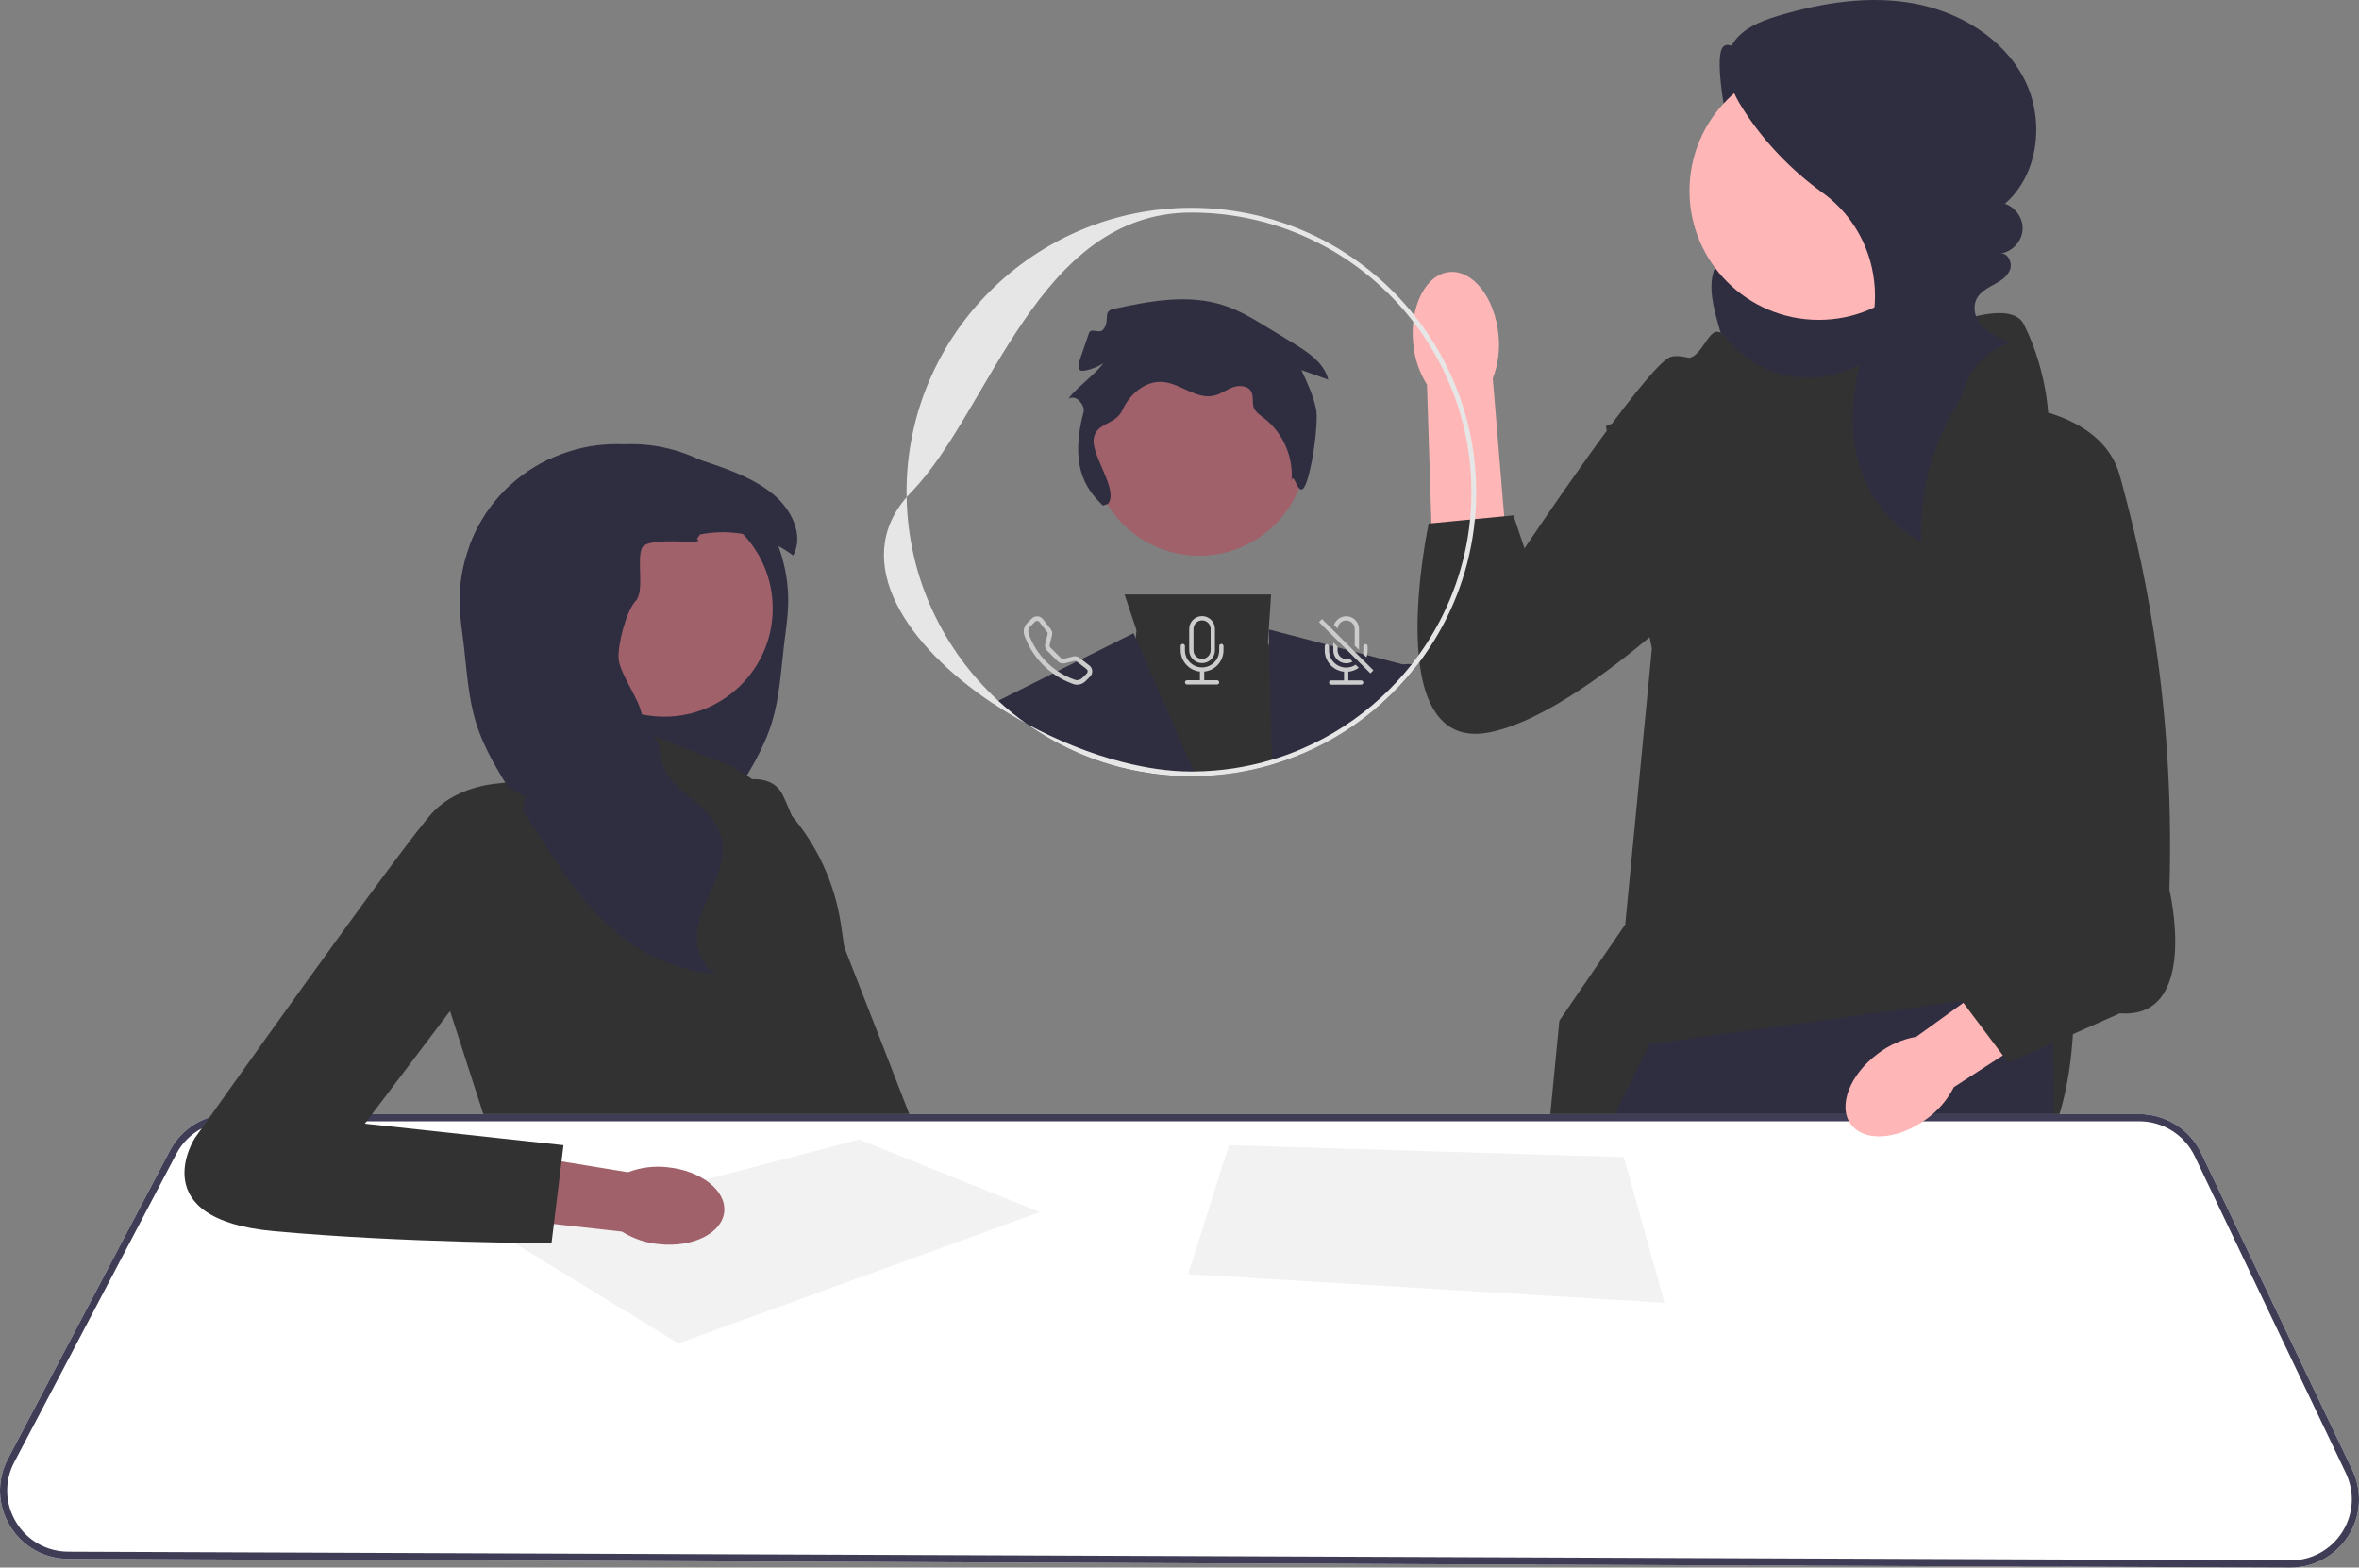 <svg width="486" height="323" viewBox="0 0 486 323" fill="none" xmlns="http://www.w3.org/2000/svg">
<rect x="0" y="0" width="486" height="323" fill="#808080" stroke="none"/>
<g clip-path="url(#clip0_245_1907)">
<path d="M365.54 12.479C361.868 14.539 355.942 6.393 354.599 10.377C353.256 14.362 356.509 30.438 358.187 34.294C359.021 36.21 360.2 37.963 361.018 39.886C361.837 41.809 362.276 44.021 361.552 45.982C360.293 49.394 356.138 50.782 354.078 53.781C351.679 57.274 352.648 61.979 353.77 66.064C354.736 69.584 355.767 73.136 357.628 76.279C359.489 79.421 362.294 82.158 365.8 83.198C370.264 84.521 375.035 82.948 379.338 81.172C383.476 79.464 387.568 77.528 391.087 74.766C394.606 72.003 397.542 68.336 398.772 64.04C400.315 58.65 399.026 52.752 396.355 47.822C393.683 42.892 389.731 38.784 385.676 34.906C378.847 28.375 371.579 22.301 363.938 16.737L365.54 12.479Z" fill="#2F2E41"/>
<path d="M420.145 289.015L416.678 321.307L416.52 322.783L377.302 322.631L377.095 321.149L372.943 291.56L420.145 289.015Z" fill="#FFB6B6"/>
<path d="M360.181 321.085C360.181 321.573 360.176 322.065 360.172 322.562L319.459 322.404L319.326 320.923L316.816 292.835L358.914 287.741C358.914 287.741 360.27 302.639 360.181 321.085Z" fill="#FFB6B6"/>
<path d="M355.65 69.682C362.117 77.813 373.519 80.169 382.72 75.329C395.855 68.421 413.788 60.503 416.957 66.83C422.06 77.016 422.06 86.901 422.06 86.901L427.163 205.616C427.163 205.616 429.714 253.549 397.822 249.318C365.929 245.087 316.176 262.913 316.176 262.913L321.258 210.321L334.828 190.493L340.326 133.605L330.847 87.839L342.328 82.746C342.328 82.746 343.604 73.833 347.431 73.833C351.258 73.833 352.182 65.271 355.547 69.552C355.581 69.595 355.615 69.638 355.65 69.682Z" fill="#333232"/>
<path d="M424.839 322.818L416.52 322.783L377.303 322.631L372.199 322.611L371.903 321.13L364.013 281.377L362.78 321.095L362.736 322.572L360.172 322.562L319.459 322.404L316.54 322.39L316.53 320.913L316.358 292.84L316.2 266.843L316.175 262.91L316.18 262.905L328.37 238.242L331.926 231.047L332.655 229.57L339.776 215.164L404.207 206.261L405.193 206.123L422.699 203.707L422.827 210.868L422.901 214.933L423.163 229.57L423.192 231.047L423.222 232.735L424.81 321.336L424.839 322.818Z" fill="#2F2E41"/>
<path d="M374.711 65.906C389.425 65.906 401.353 54 401.353 39.315C401.353 24.629 389.425 12.723 374.711 12.723C359.997 12.723 348.069 24.629 348.069 39.315C348.069 54 359.997 65.906 374.711 65.906Z" fill="#FFB6B6"/>
<path d="M404.744 80.96C398.526 89.813 395.346 100.752 395.851 111.552C388.8 108.144 384.042 100.942 382.422 93.291C380.803 85.641 382.038 77.609 384.641 70.234C384.667 70.16 384.693 70.087 384.719 70.013C388.671 58.943 384.999 46.571 375.455 39.69C369.017 35.048 363.434 29.225 359.149 22.55C356.729 18.782 354.673 14.055 356.48 9.959C358.146 6.185 362.448 4.421 366.407 3.241C375.447 0.545 385.053 -0.988 394.332 0.717C403.611 2.423 412.543 7.748 416.929 16.086C421.314 24.424 420.165 35.803 413.047 41.984C415.292 42.709 416.881 45.084 416.69 47.431C416.499 49.778 414.548 51.867 412.216 52.221C413.738 52.167 414.636 54.168 414.093 55.588C413.551 57.008 412.151 57.89 410.816 58.621C408.914 59.662 406.806 60.751 406.798 63.478C406.794 64.571 407.185 65.632 407.823 66.52C409.37 68.674 411.867 69.644 414.27 70.554C409.186 72.048 405.133 76.584 404.222 81.794L404.744 80.96Z" fill="#2F2E41"/>
<path d="M291.138 70.673C290.411 63.06 293.757 56.514 298.612 56.053C303.466 55.592 307.989 61.39 308.716 69.006C309.048 72.044 308.646 75.118 307.544 77.969L310.216 110.265L295.004 111.194L293.985 79.257C292.363 76.663 291.386 73.72 291.138 70.673Z" fill="#FFB6B6"/>
<path d="M374.013 85.994C374.013 85.994 349.161 71.403 344.045 73.592C338.928 75.78 314.077 112.986 314.077 112.986L311.792 106.197L294.342 107.88C294.342 107.88 284.109 155.299 306.767 150.922C329.426 146.545 366.704 105.691 366.704 105.691L374.013 85.994Z" fill="#333232"/>
<path d="M143.446 164.39C143.446 164.39 157.478 156.179 161.257 163.793C165.036 171.406 199.946 262.23 199.946 262.23L177.45 266.601L143.446 164.39Z" fill="#333232"/>
<path d="M112.842 110.134L113.503 111.074C111.037 112.495 110.674 116.079 111.83 118.681C112.986 121.282 115.225 123.21 117.161 125.299C119.097 127.389 120.862 129.977 120.682 132.818C120.481 136.014 117.87 138.646 117.507 141.828C116.981 146.462 121.304 150.528 121.089 155.188C120.927 158.746 118.186 161.605 115.466 163.913C113.337 165.723 111.02 167.542 109.583 169.876C109.189 170.519 108.861 171.205 108.62 171.94C107.547 175.253 108.558 178.864 109.92 182.069C111.278 185.273 113.008 188.403 113.433 191.857C113.854 195.31 112.548 199.297 109.364 200.713C115.706 200.171 121.895 197.964 127.147 194.375C127.62 194.051 128.08 193.719 128.535 193.378C135.981 187.782 141.211 179.699 146.244 171.822C146.66 171.175 147.072 170.523 147.488 169.876C148.605 168.123 149.726 166.375 150.847 164.622C154.044 159.612 157.281 154.528 159.024 148.853C160.628 143.62 160.899 138.09 161.556 132.657C161.876 129.994 162.296 127.341 162.375 124.661C162.502 120.538 161.797 116.399 160.36 112.53C158.954 108.726 156.843 105.181 154.123 102.165C151.338 99.074 147.93 96.56 144.181 94.751C140.55 92.998 136.599 91.909 132.574 91.607C131.225 91.507 129.88 91.489 128.535 91.55C123.231 91.769 117.988 93.107 112.89 94.751C109.141 96.56 105.733 99.074 102.948 102.165C100.228 105.181 98.116 108.726 96.71 112.53C101.599 109.924 107.406 109.028 112.842 110.134Z" fill="#2F2E41"/>
<path d="M150.855 157.959L125.706 148.115L125.069 157.959L103.022 161.404L92.666 208.161L102.036 237.199L172.059 239.168L169.593 229.324C169.593 229.324 180.935 216.528 174.031 195.856L173.265 190.595C171.26 176.84 162.984 164.788 150.855 157.959Z" fill="#333232"/>
<path d="M136.857 147.673C149.194 147.673 159.195 137.691 159.195 125.378C159.195 113.065 149.194 103.083 136.857 103.083C124.52 103.083 114.519 113.065 114.519 125.378C114.519 137.691 124.52 147.673 136.857 147.673Z" fill="#A0616A"/>
<path d="M94.695 124.661C94.774 127.341 95.195 129.994 95.515 132.657C96.172 138.09 96.443 143.62 98.046 148.853C99.789 154.528 103.026 159.612 106.224 164.622C107.345 166.375 108.466 168.123 109.583 169.876C109.999 170.523 110.411 171.175 110.827 171.822C115.86 179.699 121.089 187.782 128.535 193.378C128.991 193.719 129.451 194.051 129.924 194.375C135.175 197.964 141.364 200.171 147.706 200.713C144.522 199.297 143.217 195.31 143.637 191.857C144.062 188.403 145.792 185.273 147.15 182.069C148.512 178.864 149.524 175.253 148.451 171.94C148.21 171.205 147.882 170.519 147.487 169.876C146.051 167.542 143.734 165.723 141.605 163.913C138.885 161.605 136.143 158.746 135.981 155.188C135.767 150.528 132.784 152.088 132.258 147.454C131.895 144.272 127.642 138.847 127.44 135.651C127.261 132.81 129.008 125.937 130.944 123.848C132.88 121.758 131.102 115.52 132.258 112.919C133.415 110.318 146.033 112.495 143.567 111.074L144.229 110.134C149.664 109.028 155.472 109.924 160.36 112.53C161.425 113.094 162.441 113.736 163.404 114.462C165.73 110.222 162.971 104.84 159.217 101.784C155.542 98.785 151.013 97.054 146.519 95.529C145.744 95.266 144.965 95.004 144.181 94.751C139.082 93.107 133.839 91.769 128.535 91.55C127.191 91.489 125.846 91.507 124.497 91.607C120.472 91.909 116.521 92.998 112.89 94.751C109.141 96.56 105.733 99.074 102.947 102.165C100.227 105.181 98.116 108.726 96.71 112.53C95.274 116.399 94.569 120.538 94.695 124.661Z" fill="#2F2E41"/>
<path d="M484.62 302.89L453.485 237.593C451.162 232.72 446.167 229.57 440.757 229.57H47.484C45.989 229.57 44.535 229.802 43.164 230.245C39.697 231.352 36.749 233.774 35.003 237.101L1.628 300.601C-0.679 304.986 -0.526 310.144 2.038 314.387C4.597 318.634 9.089 321.184 14.055 321.204L316.54 322.39L319.46 322.404L360.172 322.562L362.736 322.572L372.199 322.611L377.303 322.631L416.52 322.783L424.839 322.818L471.839 323H471.898C476.75 323 481.193 320.559 483.797 316.469C486.41 312.359 486.716 307.28 484.62 302.89Z" fill="white"/>
<path d="M484.62 302.89L453.485 237.593C451.162 232.72 446.167 229.57 440.757 229.57H47.484C45.989 229.57 44.535 229.802 43.164 230.245C39.697 231.352 36.749 233.774 35.003 237.101L1.628 300.601C-0.679 304.986 -0.526 310.144 2.038 314.387C4.597 318.634 9.089 321.184 14.055 321.204L316.54 322.39L319.46 322.404L360.172 322.562L362.736 322.572L372.199 322.611L377.303 322.631L416.52 322.783L424.839 322.818L471.839 323H471.898C476.75 323 481.193 320.559 483.797 316.469C486.41 312.359 486.716 307.28 484.62 302.89ZM482.549 315.676C480.217 319.343 476.242 321.523 471.898 321.523H471.844L424.81 321.336L416.678 321.307L377.096 321.149L371.903 321.13L362.78 321.095L360.181 321.085L319.326 320.923L316.53 320.913L14.06 319.727C9.617 319.707 5.593 317.429 3.305 313.629C1.012 309.829 0.874 305.213 2.94 301.285L36.315 237.79C37.518 235.501 39.352 233.69 41.547 232.523C43.337 231.569 45.368 231.047 47.484 231.047H440.757C445.6 231.047 450.068 233.867 452.148 238.228L483.284 303.52C485.163 307.457 484.887 312 482.549 315.676Z" fill="#3F3D56"/>
<path d="M139.759 276.819L214.221 249.749L176.99 234.804L102.775 254.179L139.759 276.819Z" fill="#F2F2F2"/>
<path d="M253.177 235.969L244.794 262.546L342.925 268.452L334.542 238.429L253.177 235.969Z" fill="#F2F2F2"/>
<path d="M137.505 240.515C144.404 241.198 149.644 245.304 149.208 249.687C148.771 254.069 142.825 257.067 135.923 256.383C133.163 256.147 130.499 255.256 128.154 253.782L98.957 250.52L100.783 236.877L129.372 241.541C131.962 240.556 134.75 240.204 137.505 240.515Z" fill="#A0616A"/>
<path d="M108.2 164.111L103.022 161.404C103.022 161.404 94.885 161.65 89.461 167.064C84.037 172.478 40.149 234.492 40.149 234.492C40.149 234.492 29.3 251.226 56.422 253.687C83.544 256.148 113.624 256.148 113.624 256.148L116.09 235.969L75.161 231.539L103.822 193.641L108.2 164.111Z" fill="#333232"/>
<path d="M262.068 157.555C257.093 159.027 251.836 159.858 246.407 159.937C246.086 159.947 245.766 159.952 245.445 159.952C240.534 159.952 235.765 159.347 231.204 158.205L231.322 157.038L233.975 131.499L234.143 129.865L231.682 122.497H261.871L261.388 129.698L261.21 132.321L261.472 133.153L268.129 154.327L268.425 155.271C266.363 156.152 264.243 156.915 262.068 157.555Z" fill="#333232"/>
<path d="M231.204 158.205C224.039 156.418 217.391 153.308 211.538 149.159C209.127 147.854 206.784 146.442 204.541 144.946L205.65 144.389L233.526 130.476L233.975 131.499L245.978 158.963L246.407 159.937C246.086 159.947 245.766 159.952 245.445 159.952C240.534 159.952 235.765 159.347 231.204 158.205Z" fill="#2F2E41"/>
<path d="M291.936 137.081C291.813 137.248 291.685 137.41 291.557 137.573C289.476 140.211 287.168 142.662 284.673 144.901L284.653 143.587L284.584 138.749C284.584 138.749 286.576 137.297 289.037 136.918C289.624 136.825 290.24 136.795 290.861 136.864C291.221 136.899 291.576 136.967 291.936 137.081Z" fill="#2F2E41"/>
<path d="M284.673 144.901C279.899 149.198 274.416 152.722 268.425 155.271C266.363 156.152 264.243 156.915 262.068 157.555L262.044 156.536L261.472 133.153L261.388 129.698L289.037 136.918L290.506 137.302L291.557 137.573C289.476 140.211 287.168 142.662 284.673 144.901Z" fill="#2F2E41"/>
<path d="M247.061 114.513C259.292 114.513 269.207 104.617 269.207 92.41C269.207 80.202 259.292 70.306 247.061 70.306C234.83 70.306 224.915 80.202 224.915 92.41C224.915 104.617 234.83 114.513 247.061 114.513Z" fill="#A0616A"/>
<path d="M262.046 156.536C256.947 158.072 251.557 158.914 245.98 158.963L246.409 159.937C251.838 159.859 257.095 159.027 262.07 157.555L262.046 156.536ZM205.652 144.39C194.286 133.906 187.071 119.003 186.781 102.446C175.177 115.853 186.707 133.06 204.543 144.946C206.786 146.442 209.129 147.854 211.54 149.159C209.474 147.697 207.506 146.102 205.652 144.39ZM291.366 64.957C280.607 51.472 264.023 42.814 245.447 42.814C213.093 42.814 186.766 69.087 186.766 101.383C186.766 101.738 186.771 102.092 186.781 102.446C187.086 102.087 187.412 101.733 187.752 101.383C204.025 84.649 213.636 43.799 245.447 43.799C264.043 43.799 280.611 52.623 291.169 66.301C298.675 76.016 303.142 88.188 303.142 101.383C303.142 103.298 303.048 105.193 302.861 107.058C302.743 108.298 302.58 109.529 302.378 110.744C300.908 119.677 297.373 127.931 292.279 134.984C291.82 135.624 291.347 136.249 290.863 136.864C290.745 137.012 290.632 137.159 290.508 137.302C288.714 139.542 286.756 141.643 284.655 143.587C279.837 148.056 274.255 151.708 268.131 154.327C266.158 155.178 264.126 155.916 262.046 156.536C256.947 158.072 251.557 158.914 245.98 158.963C245.802 158.968 245.625 158.968 245.447 158.968C240.979 158.968 236.191 158.284 231.324 157.038C224.677 155.34 217.877 152.604 211.54 149.159C217.393 153.308 224.041 156.418 231.206 158.205C235.767 159.347 240.536 159.952 245.447 159.952C245.768 159.952 246.088 159.947 246.409 159.937C251.838 159.859 257.095 159.027 262.07 157.555C264.245 156.915 266.365 156.153 268.426 155.272C274.418 152.722 279.901 149.198 284.675 144.901C287.17 142.662 289.478 140.211 291.559 137.573C291.687 137.41 291.815 137.248 291.939 137.081C292.106 136.864 292.274 136.643 292.436 136.421C298.014 129.004 301.86 120.224 303.389 110.68C303.586 109.455 303.744 108.215 303.862 106.96C304.04 105.124 304.128 103.263 304.128 101.383C304.128 87.627 299.355 74.963 291.366 64.957Z" fill="#E6E6E6"/>
<path d="M227.226 104.168C223.241 100.416 220.462 95.443 223.243 84.84C223.45 84.051 222.895 83.204 222.359 82.587C221.824 81.971 220.813 81.685 220.177 82.198C220.63 80.866 226.835 76.112 227.288 74.781C226.759 75.481 222.724 76.983 222.401 76.167C222.078 75.352 222.361 74.436 222.645 73.606L224.339 68.659C224.765 67.415 226.446 68.901 227.288 67.891C228.798 66.08 227.075 64.171 229.38 63.663C236.923 62.002 244.919 60.517 252.247 62.956C255.448 64.021 258.359 65.791 261.238 67.546L266.508 70.758C269.53 72.6 272.814 74.786 273.642 78.223L268.109 76.249C269.341 78.869 270.585 81.52 271.148 84.359C271.712 87.197 270.187 97.884 268.71 100.374C267.413 102.562 266.494 96.687 266.068 99.193C266.556 94.27 264.336 89.163 260.4 86.157C259.592 85.54 258.672 84.947 258.313 83.998C257.912 82.939 258.314 81.666 257.767 80.675C257.087 79.442 255.312 79.325 253.988 79.808C252.665 80.292 251.507 81.201 250.136 81.527C246.5 82.391 243.193 78.96 239.465 78.703C235.914 78.457 232.737 81.232 231.26 84.465C229.783 87.698 225.698 86.998 225.316 90.531C224.934 94.064 230.511 101.055 228.275 103.819L227.226 104.168Z" fill="#2F2E41"/>
<path d="M224.43 137.125L222.778 135.84L222.394 135.545C222.024 135.255 221.536 135.156 221.077 135.27L219.144 135.752C218.942 135.801 218.725 135.742 218.577 135.594L216.407 133.429C216.259 133.281 216.2 133.065 216.249 132.863L216.732 130.933C216.851 130.476 216.747 129.993 216.456 129.619L214.874 127.587C214.834 127.537 214.79 127.488 214.745 127.444C214.144 126.843 213.172 126.843 212.571 127.444L211.658 128.354C211.002 129.004 210.717 129.984 211.037 130.889C211.856 133.212 213.187 135.324 214.938 137.061C215.559 137.681 216.225 138.252 216.93 138.764C218.212 139.689 219.622 140.428 221.121 140.954C222.034 141.274 223.01 140.989 223.661 140.339L224.573 139.423C225.229 138.774 225.16 137.696 224.43 137.125ZM223.908 138.764L222.995 139.674C222.566 140.098 221.965 140.255 221.432 140.068C220.175 139.63 218.986 139.03 217.886 138.282C217.068 137.735 216.304 137.1 215.603 136.397C213.956 134.758 212.699 132.769 211.925 130.579C211.737 130.048 211.895 129.447 212.319 129.019L213.236 128.108C213.251 128.089 213.271 128.074 213.291 128.059C213.552 127.857 213.927 127.902 214.129 128.162L215.712 130.195C215.825 130.338 215.865 130.53 215.82 130.707L215.337 132.636C215.204 133.158 215.362 133.714 215.741 134.093L217.911 136.259C218.291 136.643 218.848 136.795 219.371 136.662L221.304 136.18C221.481 136.136 221.674 136.175 221.817 136.288L221.841 136.308L223.853 137.868C223.873 137.883 223.893 137.903 223.908 137.917C224.144 138.154 224.144 138.528 223.908 138.764Z" fill="#CCCCCC"/>
<path d="M243.68 132.677C243.924 132.677 244.122 132.874 244.122 133.117V133.998C244.122 135.944 245.702 137.521 247.652 137.521C249.601 137.521 251.181 135.944 251.181 133.998V133.117C251.181 132.874 251.379 132.677 251.623 132.677C251.866 132.677 252.064 132.874 252.064 133.117V133.998C252.064 136.26 250.347 138.154 248.093 138.38V140.163H250.74C250.984 140.163 251.181 140.36 251.181 140.604C251.181 140.847 250.984 141.044 250.74 141.044H244.563C244.319 141.044 244.122 140.847 244.122 140.604C244.122 140.36 244.319 140.163 244.563 140.163H247.21V138.38C244.956 138.154 243.239 136.26 243.239 133.998V133.117C243.239 132.874 243.437 132.677 243.68 132.677Z" fill="#CCCCCC"/>
<path d="M247.651 126.952C246.192 126.952 245.003 128.133 245.003 129.595V134C245.003 135.457 246.192 136.638 247.651 136.638C249.116 136.638 250.299 135.457 250.299 134V129.595C250.299 128.133 249.116 126.952 247.651 126.952ZM249.417 134C249.417 134.969 248.628 135.762 247.651 135.762C246.675 135.762 245.886 134.969 245.886 134V129.595C245.886 128.62 246.675 127.833 247.651 127.833C248.628 127.833 249.417 128.62 249.417 129.595V134Z" fill="#CCCCCC"/>
<path d="M278.19 127.124C276.805 126.656 275.301 127.395 274.832 128.778L275.577 129.521C275.626 128.586 276.405 127.852 277.347 127.857C278.319 127.862 279.108 128.655 279.103 129.624V133.04L279.985 133.921V129.624C279.985 128.497 279.26 127.488 278.19 127.124ZM280.429 140.196H277.781V138.41C278.555 138.336 279.295 138.055 279.926 137.598L279.29 136.963C278.733 137.337 278.062 137.553 277.337 137.553C275.389 137.553 273.807 135.973 273.807 134.029V133.148C273.807 133.069 273.787 132.991 273.742 132.927C273.668 132.799 273.53 132.71 273.368 132.71C273.289 132.71 273.215 132.73 273.151 132.769C273.017 132.843 272.924 132.986 272.924 133.148V134.029C272.924 136.288 274.645 138.183 276.898 138.41V140.196H274.25C274.004 140.196 273.807 140.393 273.807 140.634C273.807 140.88 274.004 141.077 274.25 141.077H280.429C280.671 141.077 280.868 140.88 280.868 140.634C280.868 140.393 280.671 140.196 280.429 140.196ZM281.312 132.71C281.065 132.71 280.868 132.907 280.868 133.148V134.029C280.868 134.265 280.843 134.502 280.799 134.733L280.843 134.777L281.514 135.452C281.563 135.299 281.608 135.146 281.642 134.989C281.716 134.679 281.751 134.359 281.751 134.029V133.148C281.751 132.907 281.553 132.71 281.312 132.71Z" fill="#CCCCCC"/>
<path d="M279.157 134.339L272.357 127.552L271.73 128.177L277.46 133.896L282.323 138.744L282.944 138.119L279.157 134.339ZM277.988 135.668C277.086 136.027 276.06 135.585 275.7 134.679C275.616 134.472 275.572 134.251 275.572 134.029V133.257L274.689 132.376V134.029C274.689 135.486 275.878 136.672 277.337 136.672C277.796 136.672 278.249 136.554 278.649 136.328L277.988 135.668Z" fill="#CCCCCC"/>
<path d="M396.936 230.544C391.082 234.883 384.094 235.385 381.328 231.666C378.563 227.947 381.066 221.417 386.923 217.078C389.238 215.312 391.944 214.126 394.813 213.618L419.848 195.548L428.094 207.455L402.538 224.005C401.221 226.6 399.3 228.842 396.936 230.544Z" fill="#FFB6B6"/>
<path d="M412.708 83.382C412.708 83.382 432.904 84.019 436.731 98.025C440.558 112.031 448.212 141.884 446.936 183.334C446.936 183.334 453.315 210.072 436.731 208.799L413.768 218.985L398.459 198.613L411.217 183.334L412.708 83.382Z" fill="#333232"/>
</g>
<defs>
<clipPath id="clip0_245_1907">
<rect width="486" height="323" fill="white"/>
</clipPath>
</defs>
</svg>
